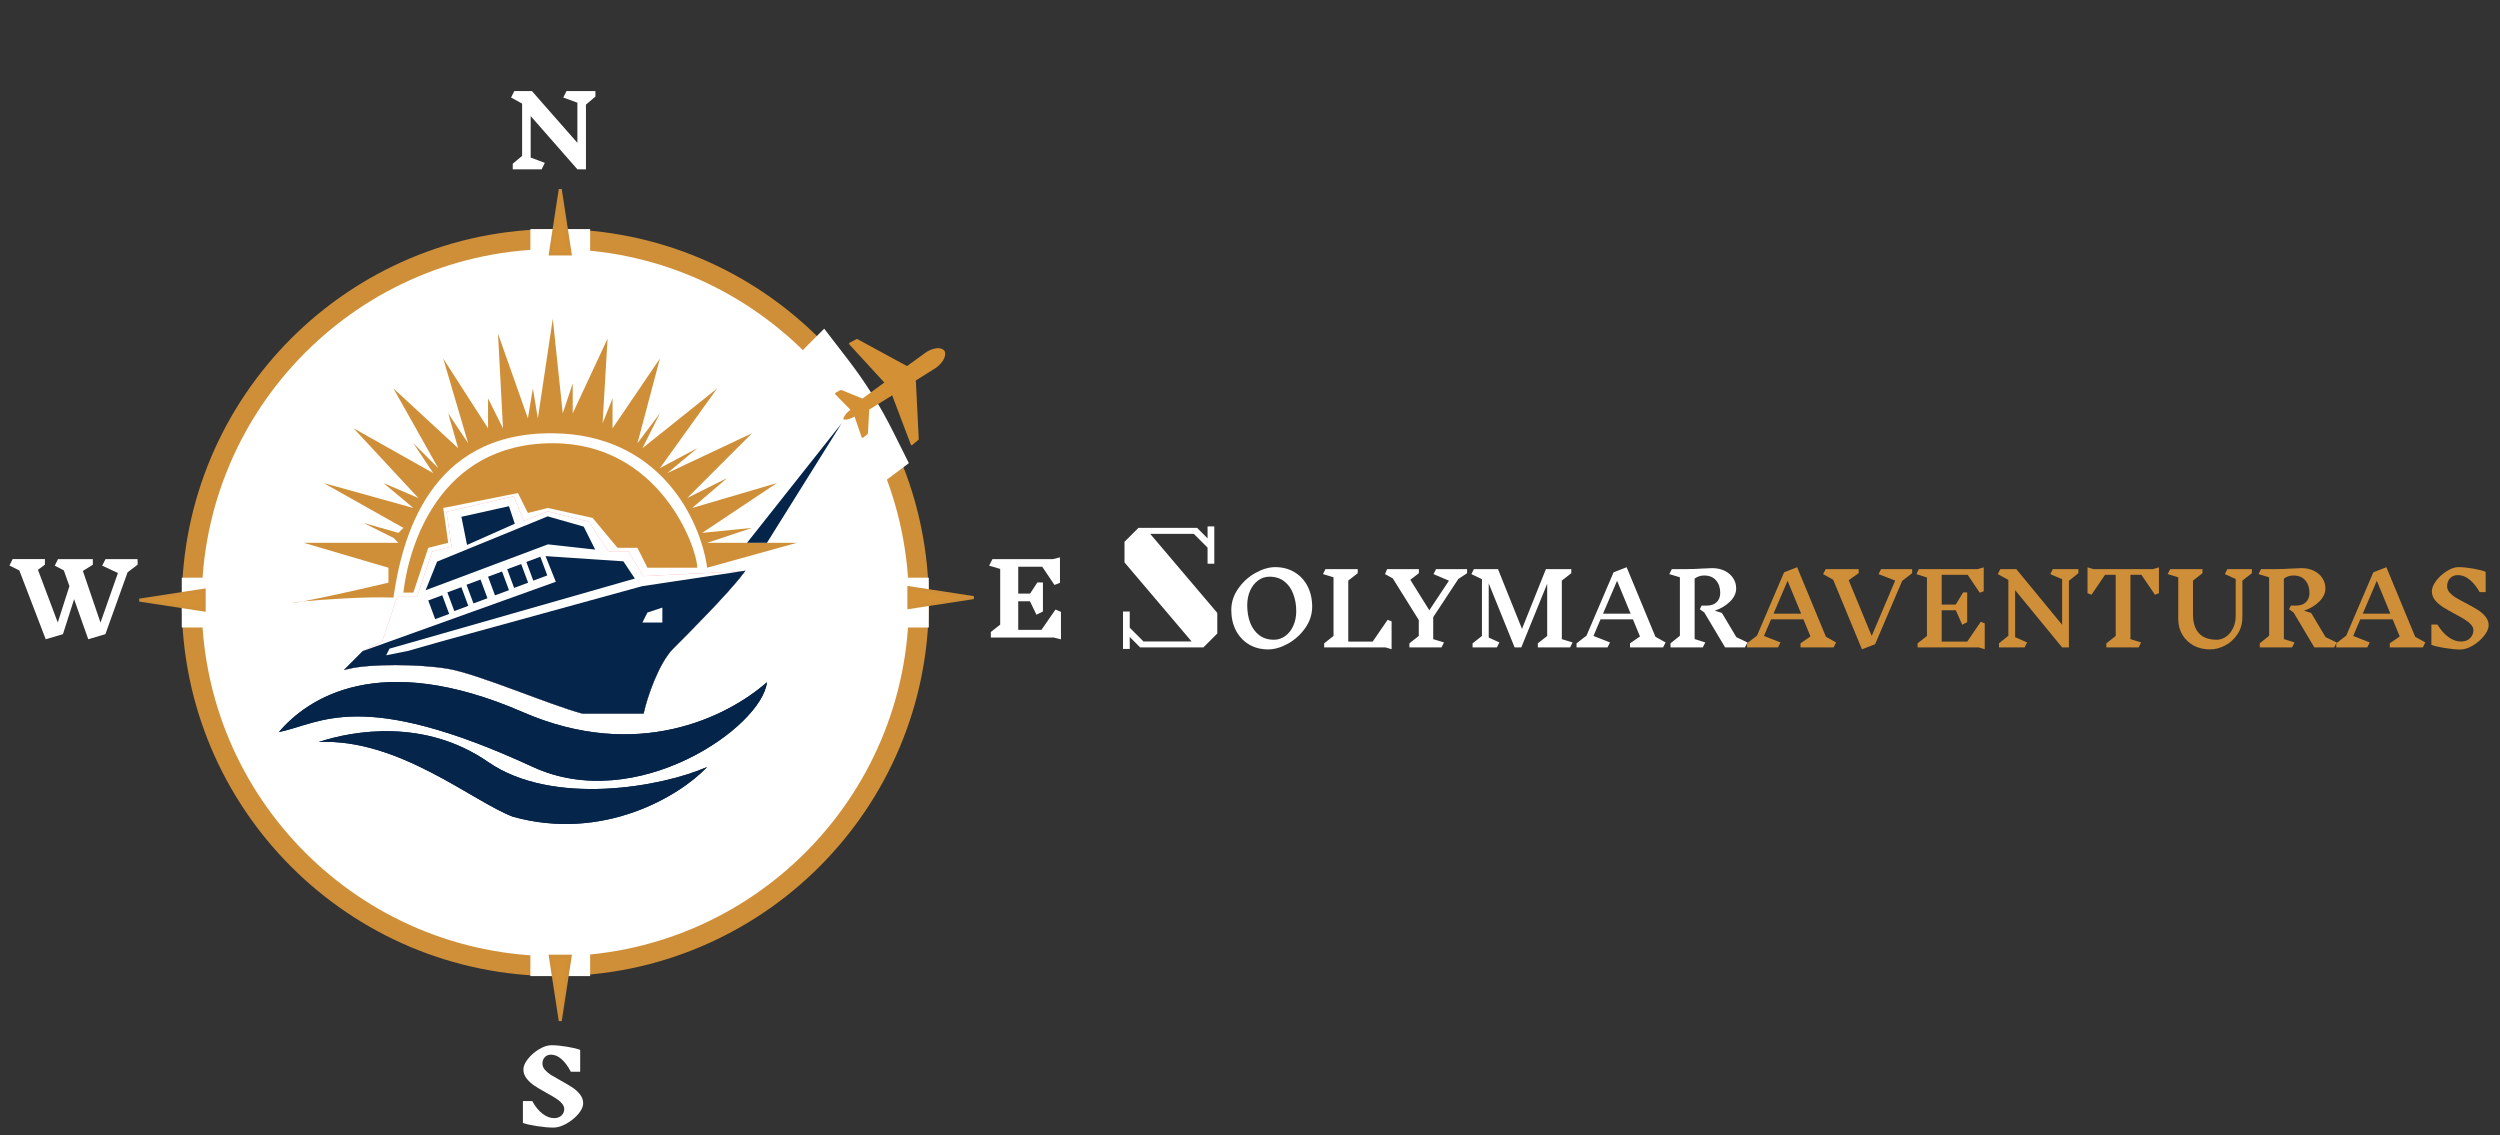 <svg width="251" height="114" viewBox="0 0 251 114" fill="none" xmlns="http://www.w3.org/2000/svg">
<rect x="0" y="0" width="251" height="114" fill="#333333" stroke="none"/>
<circle cx="55.75" cy="60.5" r="36.5" fill="white" stroke="#CF8F38" stroke-width="2"/>
<rect x="53.25" y="23" width="6" height="5" fill="white"/>
<path d="M35 67L36.5 65.5L38.5 64.5L40 60H42L43.5 55.5L45.5 55L45 51.5L51.5 50L52.5 52.5L55 51.5L59 52.5L61 55.5H63L64.5 58L74.5 57.5C73 59.5 68.914 63.586 67.5 65C66 66.5 64.833 70 64.5 71.5H58.5C55.333 70.667 48 67.5 45 67C41.995 66.499 37.167 66.5 35 67Z" fill="#FF2E2E" fill-opacity="0.61" stroke="#FF2E2E" stroke-opacity="0.61" stroke-width="0.3"/>
<path d="M51 51L46.5 52L47 54.5L51.5 52.5L51 51Z" fill="#05254B"/>
<path d="M55 52L44 56.5L43 59L55 54.5L59.5 55L58.5 53L55 52Z" fill="#05254B"/>
<path d="M51 51L46.5 52L47 54.5L51.5 52.5L51 51Z" stroke="#05254B" stroke-width="0.3"/>
<path d="M55 52L44 56.5L43 59L55 54.5L59.5 55L58.5 53L55 52Z" stroke="#05254B" stroke-width="0.3"/>
<path d="M35 67L36.5 65.5L56 58.5L55 56L62.5 56.5L63.5 58L39 65L38.5 66L41 65.5L44.5 64.5L64.5 59L74.5 57.5C73 59.5 68.914 63.586 67.5 65C66 66.5 64.833 70 64.5 71.5H58.5C55.333 70.667 48 67.5 45 67C41.995 66.499 37.167 66.5 35 67Z" fill="#05254B" stroke="#05254B" stroke-width="0.3"/>
<path d="M49 76.5C42.682 72.126 35.5 73.333 32 74.5C40 74.1 47.5 80.5 51.5 82C60.5 84.5 68.167 80 71 77C66.5 79 55.5 81 49 76.5Z" fill="#05254B"/>
<path d="M52.5 71.5C38 65.196 30.833 70.167 28 73.5C32.167 72.667 36.137 68.986 53.5 77C63.9 81.8 76.5 73 77 68.5C73 72 64 76.5 52.5 71.5Z" fill="#04244A"/>
<path d="M40.5 59.5H41.5L43 55L45 54.5L44.5 51L52 49.5L53 51.5L55 51L59.5 52L62 55H64L65 57H70C70 55 66.255 44.5 55.5 44.5C44 44.5 41 55 40.5 59.5Z" fill="#CF8F38"/>
<path d="M39.5 60C36.828 59.879 32.317 60.2 30.374 60.383C29.951 60.457 29.644 60.5 29.5 60.5C29.283 60.5 29.65 60.451 30.374 60.383C32.309 60.043 36.675 59.047 39 58.5V57.5V57L30.5 54.5H40L39.5 54L36.5 52.5L40 53.5L40.5 53L32.5 48.5L41.5 51L38.5 48.5L42 50L35.5 43L43.5 47.5L41.5 44.5L44 47L39.5 39L46 45L45 41.5L47 44.5L44.5 36L49 43V40L50.5 43L50 33.5L53 42L53.5 39L54 42L55.5 32L56.5 41.5L57.5 38.5V41.5L61 34L60.5 42.5L61.5 40V43L66.255 36L64 44.5L66.255 41.5L64.5 45L72 39L66.255 47L70 45L67 47.5L75.5 43.5L69 50L73 48L69.5 51L78 48.5L70.5 53.5L75.5 53L71 54.5H80L71 57C70.323 52.167 66.255 43.596 55.5 43.5C43.001 43.388 40.344 54.167 39.5 60Z" fill="#CF8F38"/>
<rect x="53.25" y="93" width="6" height="5" fill="white"/>
<rect x="18.25" y="58" width="6" height="5" fill="white"/>
<rect x="87.25" y="58" width="6" height="5" fill="white"/>
<path d="M78.75 37L82.75 33L85.166 36.141C86.885 38.375 88.385 40.769 89.645 43.291L91.25 46.5L87.25 49.5L78.75 37Z" fill="white"/>
<g clip-path="url(#clip0_38_186)">
<path fill-rule="evenodd" clip-rule="evenodd" d="M84.673 42.059C84.746 41.725 84.999 41.437 85.374 41.136L83.906 39.633C83.808 39.561 83.826 39.493 83.906 39.425L84.339 39.18C84.414 39.152 84.488 39.149 84.559 39.187L86.592 40.017L88.785 38.406L85.301 34.61C85.211 34.523 85.218 34.449 85.343 34.389L86.043 34.023L91.064 36.756L93.03 35.33C93.665 34.964 94.228 34.861 94.603 35.049C94.809 35.153 94.871 35.237 94.892 35.466C94.933 35.914 94.607 36.434 94.001 36.911L91.95 38.199L92.245 44.125L91.638 44.642C91.534 44.736 91.466 44.712 91.429 44.591L89.575 39.694L87.269 41.121L87.149 43.407C87.153 43.489 87.12 43.558 87.064 43.619L86.672 43.931C86.581 43.98 86.513 43.968 86.491 43.845L85.795 41.821C85.376 42.056 85.022 42.178 84.7 42.108C84.671 42.101 84.667 42.089 84.673 42.059Z" fill="#D39035"/>
</g>
<path d="M35 67L36.5 65.5L38.5 64.5L40 60H42L43.5 55.5L45.5 55L45 51.5L51.5 50L52.5 52.5L55 51.5L59 52.5L61 55.5H63L64.5 58L74.5 57.5C73 59.5 68.914 63.586 67.5 65C66 66.5 64.833 70 64.5 71.5H58.5C55.333 70.667 48 67.5 45 67C41.995 66.499 37.167 66.5 35 67Z" fill="white" stroke="white" stroke-width="0.3"/>
<path d="M51 51L46.5 52L47 54.5L51.5 52.5L51 51Z" fill="#05254B"/>
<path d="M55 52L44 56.5L43 59L55 54.5L59.5 55L58.5 53L55 52Z" fill="#05254B"/>
<path d="M51 51L46.5 52L47 54.5L51.5 52.5L51 51Z" stroke="#05254B" stroke-width="0.3"/>
<path d="M55 52L44 56.5L43 59L55 54.5L59.5 55L58.5 53L55 52Z" stroke="#05254B" stroke-width="0.3"/>
<path d="M35 67L36.5 65.5L56 58.5L55 56L62.5 56.5L63.5 58L39 65L38.5 66L41 65.5L44.5 64.5L64.5 59L74.5 57.5C73 59.5 68.914 63.586 67.5 65C66 66.5 64.833 70 64.5 71.5H58.5C55.333 70.667 48 67.5 45 67C41.995 66.499 37.167 66.5 35 67Z" fill="#05254B" stroke="#05254B" stroke-width="0.3"/>
<path d="M49 76.5C42.682 72.126 35.5 73.333 32 74.5C40 74.1 47.5 80.5 51.5 82C60.5 84.5 68.167 80 71 77C66.5 79 55.5 81 49 76.5Z" fill="#05254B"/>
<path d="M52.5 71.5C38 65.196 30.833 70.167 28 73.5C32.167 72.667 36.137 68.986 53.5 77C63.9 81.8 76.5 73 77 68.5C73 72 64 76.5 52.5 71.5Z" fill="#04244A"/>
<path d="M56.25 19L55.25 25.5H57.25L56.25 19Z" fill="#D39035" stroke="#CF8F38" stroke-width="0.3"/>
<path d="M56.25 102.5L57.25 96H55.25L56.25 102.5Z" fill="#D39035" stroke="#CF8F38" stroke-width="0.3"/>
<path d="M14 60.25L20.5 61.25V59.25L14 60.25Z" fill="#D39035" stroke="#CF8F38" stroke-width="0.3"/>
<path d="M97.75 60L91.25 61V59L97.75 60Z" fill="#D39035" stroke="#CF8F38" stroke-width="0.3"/>
<path d="M105.8 64.01H99.48V63.45L100.42 62.71V57.12L99.31 56.79L99.64 56.14H105.7L106.42 55.96V58.51L105.87 58.73L104.64 56.9H102.23V59.6H103.42L104.15 58.48H104.71V61.39L104.06 61.72L103.41 60.37H102.23V63.24H104.56L105.97 61.2L106.52 61.43V64.19L105.8 64.01Z" fill="white"/>
<path d="M12.81 57.46L10.58 63.67L8.86 64.18L7.44 60.16L6.32 63.67L4.59 64.18L1.94 57.27L0.95 56.78L1.27 56.13H4.51V56.69L3.81 57.21L5.8 62.5L6.97 58.85L6.41 57.27L5.5 56.79L5.82 56.14H9.32V56.7L8.32 57.32L10.09 62.51L11.84 57.53L10.26 56.79L10.59 56.14H13.81L13.82 56.69L12.81 57.46Z" fill="white"/>
<path d="M58.83 10.5V17H57.97L53.28 11.65V15.82L54.7 16.35L54.38 17H51.48V16.44L52.42 15.65V10.4L51.31 9.79L51.64 9.14H53.4L57.97 14.34V10.31L56.55 9.79L56.88 9.14H59.78V9.7L58.83 10.5Z" fill="white"/>
<path d="M56.65 111.35C56.65 111.15 56.57 110.96 56.41 110.78C56.257 110.6 56.06 110.433 55.82 110.28C55.58 110.127 55.26 109.94 54.86 109.72C54.367 109.447 53.963 109.207 53.65 109C53.343 108.793 53.083 108.553 52.87 108.28C52.657 108.007 52.55 107.707 52.55 107.38C52.55 107.047 52.703 106.69 53.01 106.31C53.317 105.923 53.69 105.6 54.13 105.34C54.577 105.073 54.987 104.94 55.36 104.94C55.807 104.94 56.33 104.99 56.93 105.09C57.53 105.19 57.97 105.297 58.25 105.41V107.6H57.31C57.03 107.06 56.72 106.64 56.38 106.34C56.047 106.04 55.693 105.89 55.32 105.89C55.053 105.89 54.843 105.977 54.69 106.15C54.537 106.317 54.46 106.53 54.46 106.79C54.46 107.003 54.54 107.207 54.7 107.4C54.867 107.587 55.07 107.76 55.31 107.92C55.557 108.073 55.887 108.263 56.3 108.49C56.787 108.757 57.18 108.99 57.48 109.19C57.78 109.39 58.033 109.623 58.24 109.89C58.447 110.157 58.55 110.45 58.55 110.77C58.55 111.103 58.387 111.463 58.06 111.85C57.733 112.23 57.333 112.553 56.86 112.82C56.393 113.08 55.967 113.21 55.58 113.21C55.113 113.21 54.553 113.16 53.9 113.06C53.253 112.96 52.787 112.853 52.5 112.74V110.55H53.44C53.733 111.09 54.073 111.51 54.46 111.81C54.847 112.11 55.237 112.26 55.63 112.26C55.937 112.26 56.183 112.173 56.37 112C56.557 111.82 56.65 111.603 56.65 111.35Z" fill="white"/>
<path d="M65 61.5L66.5 61V62.5H64.5L65 61.5Z" fill="white"/>
<path d="M84.5 42.5L75 54.5H77L84.5 42.5Z" fill="#04244A"/>
<path d="M112.75 61.4H113.425V63.02L114.805 64.4H119.635L112.9 56.465V54.395L114.295 53H120.19L121.24 54.05V52.85H121.915V56.6H121.24V54.98L119.86 53.6H115.48L122.215 61.535V63.605L120.82 65H114.475L113.425 63.95V65.15H112.75V61.4ZM128.032 56.94C128.765 56.94 129.412 57.11 129.972 57.45C130.538 57.79 130.975 58.26 131.282 58.86C131.588 59.46 131.742 60.14 131.742 60.9C131.742 61.68 131.508 62.4 131.042 63.06C130.575 63.72 129.995 64.243 129.302 64.63C128.608 65.01 127.948 65.2 127.322 65.2C126.595 65.2 125.952 65.033 125.392 64.7C124.832 64.36 124.395 63.89 124.082 63.29C123.775 62.69 123.622 62.01 123.622 61.25C123.622 60.47 123.855 59.75 124.322 59.09C124.788 58.423 125.365 57.9 126.052 57.52C126.745 57.133 127.405 56.94 128.032 56.94ZM127.452 57.9C127.038 57.9 126.662 58.023 126.322 58.27C125.982 58.517 125.712 58.86 125.512 59.3C125.318 59.74 125.222 60.23 125.222 60.77C125.222 61.403 125.318 61.983 125.512 62.51C125.712 63.03 126.012 63.447 126.412 63.76C126.812 64.073 127.308 64.23 127.902 64.23C128.315 64.23 128.692 64.107 129.032 63.86C129.378 63.613 129.648 63.273 129.842 62.84C130.042 62.4 130.142 61.91 130.142 61.37C130.142 60.73 130.042 60.15 129.842 59.63C129.648 59.103 129.348 58.683 128.942 58.37C128.542 58.057 128.045 57.9 127.452 57.9ZM139.106 65H132.946V64.59L133.886 63.85V57.96L132.826 57.64L133.076 57.14H136.316V57.55L135.366 58.29V64.42H137.816L139.316 62.23L139.716 62.38V65.18L139.106 65ZM143.895 64.17L144.975 64.5L144.725 65H141.505V64.59L142.445 63.85V62.25L139.835 58.07L139.055 57.64L139.265 57.14H142.455V57.55L141.595 58.21L143.505 61.27L145.475 58.3L143.925 57.64L144.175 57.14H147.295V57.55L146.415 58.13L143.895 61.96V64.17ZM157.638 65H154.398V64.59L155.338 63.85V58.61L152.738 65H152.068L149.468 58.57V64.01L150.538 64.5L150.288 65H147.848V64.59L148.788 63.85V58.15L147.728 57.64L147.978 57.14H150.398L152.808 63.14L155.208 57.14H157.758V57.55L156.808 58.29V64.17L157.888 64.5L157.638 65ZM166.974 65H163.654V64.59L164.654 63.9L163.944 62.18H160.694L159.984 63.85L161.644 64.5L161.394 65H158.284V64.59L159.284 63.82L162.004 57.46L163.314 56.95L166.204 63.93L167.224 64.5L166.974 65ZM162.354 58.31L160.944 61.61H163.714L162.354 58.31ZM175.191 65H173.201L171.111 61.49L170.661 61.17L170.841 60.8H171.371C171.784 60.8 172.111 60.687 172.351 60.46C172.591 60.233 172.711 59.92 172.711 59.52C172.711 59.013 172.571 58.597 172.291 58.27C172.017 57.943 171.617 57.78 171.091 57.78C170.744 57.78 170.427 57.883 170.141 58.09V64.16L171.211 64.5L170.961 65H167.721V64.59L168.661 63.83V57.96L167.601 57.64L167.851 57.14H169.211C169.804 57.14 170.387 57.12 170.961 57.08C171.387 57.053 171.701 57.04 171.901 57.04C172.374 57.04 172.794 57.13 173.161 57.31C173.527 57.49 173.811 57.737 174.011 58.05C174.211 58.357 174.311 58.697 174.311 59.07C174.311 59.557 174.101 60.003 173.681 60.41C173.261 60.817 172.754 61.117 172.161 61.31L172.881 61.54L174.331 63.97L175.441 64.5L175.191 65Z" fill="white"/>
<path d="M184.093 65H180.773V64.59L181.773 63.9L181.063 62.18H177.813L177.103 63.85L178.763 64.5L178.513 65H175.403V64.59L176.403 63.82L179.123 57.46L180.433 56.95L183.323 63.93L184.343 64.5L184.093 65ZM179.473 58.31L178.063 61.61H180.833L179.473 58.31ZM190.979 58.32L188.259 64.68L186.939 65.19L184.049 58.2L183.039 57.64L183.299 57.14H186.609V57.55L185.609 58.25L187.919 63.85L190.279 58.29L188.609 57.64L188.859 57.14H191.979V57.55L190.979 58.32ZM198.656 65H192.526V64.59L193.466 63.85V57.98L192.406 57.64L192.656 57.14H198.556L199.166 56.96V59.36L198.766 59.51L197.556 57.71H194.946V60.7H196.356L197.096 59.48H197.506V62.47L197.006 62.72L196.366 61.27H194.946V64.42H197.506L198.866 62.43L199.266 62.58V65.18L198.656 65ZM207.719 58.31V65H207.039L202.319 59.25V63.97L203.519 64.5L203.269 65H200.699V64.59L201.639 63.83V58.22L200.579 57.64L200.829 57.14H202.439L207.039 62.73V58.15L205.849 57.64L206.099 57.14H208.669V57.55L207.719 58.31ZM216.757 59.56L216.357 59.71L214.997 57.71H213.897V64.17L214.967 64.5L214.717 65H211.477V64.59L212.417 63.85V57.71H211.347L209.987 59.71L209.587 59.56V56.96L210.197 57.14H216.147L216.757 56.96V59.56ZM225.136 58.29V61.9C225.136 62.6 224.966 63.2 224.626 63.7C224.286 64.2 223.863 64.577 223.356 64.83C222.856 65.077 222.366 65.2 221.886 65.2C221.273 65.2 220.723 65.07 220.236 64.81C219.756 64.543 219.38 64.18 219.106 63.72C218.833 63.253 218.696 62.73 218.696 62.15V57.96L217.636 57.64L217.886 57.14H221.126V57.55L220.176 58.29V61.72C220.176 62.513 220.373 63.13 220.766 63.57C221.166 64.01 221.766 64.23 222.566 64.23C222.866 64.23 223.163 64.137 223.456 63.95C223.75 63.757 223.99 63.477 224.176 63.11C224.37 62.743 224.466 62.313 224.466 61.82V58.13L223.376 57.64L223.626 57.14H226.086V57.55L225.136 58.29ZM234.351 65H232.361L230.271 61.49L229.821 61.17L230.001 60.8H230.531C230.944 60.8 231.271 60.687 231.511 60.46C231.751 60.233 231.871 59.92 231.871 59.52C231.871 59.013 231.731 58.597 231.451 58.27C231.177 57.943 230.777 57.78 230.251 57.78C229.904 57.78 229.587 57.883 229.301 58.09V64.16L230.371 64.5L230.121 65H226.881V64.59L227.821 63.83V57.96L226.761 57.64L227.011 57.14H228.371C228.964 57.14 229.547 57.12 230.121 57.08C230.547 57.053 230.861 57.04 231.061 57.04C231.534 57.04 231.954 57.13 232.321 57.31C232.687 57.49 232.971 57.737 233.171 58.05C233.371 58.357 233.471 58.697 233.471 59.07C233.471 59.557 233.261 60.003 232.841 60.41C232.421 60.817 231.914 61.117 231.321 61.31L232.041 61.54L233.491 63.97L234.601 64.5L234.351 65ZM243.253 65H239.933V64.59L240.933 63.9L240.223 62.18H236.973L236.263 63.85L237.923 64.5L237.673 65H234.563V64.59L235.563 63.82L238.283 57.46L239.593 56.95L242.483 63.93L243.503 64.5L243.253 65ZM238.633 58.31L237.223 61.61H239.993L238.633 58.31ZM248.33 63.28C248.33 63.073 248.247 62.88 248.08 62.7C247.92 62.52 247.72 62.357 247.48 62.21C247.24 62.057 246.907 61.867 246.48 61.64C245.98 61.373 245.577 61.143 245.27 60.95C244.963 60.75 244.7 60.52 244.48 60.26C244.267 59.993 244.16 59.7 244.16 59.38C244.16 59.047 244.303 58.69 244.59 58.31C244.883 57.923 245.24 57.6 245.66 57.34C246.08 57.073 246.467 56.94 246.82 56.94C247.247 56.94 247.743 56.99 248.31 57.09C248.883 57.19 249.3 57.297 249.56 57.41V59.45H248.96C248.653 58.91 248.313 58.49 247.94 58.19C247.573 57.89 247.187 57.74 246.78 57.74C246.44 57.74 246.173 57.847 245.98 58.06C245.787 58.267 245.69 58.537 245.69 58.87C245.69 59.09 245.773 59.297 245.94 59.49C246.107 59.677 246.313 59.847 246.56 60C246.813 60.153 247.153 60.34 247.58 60.56C248.067 60.813 248.463 61.037 248.77 61.23C249.077 61.423 249.333 61.65 249.54 61.91C249.753 62.17 249.86 62.457 249.86 62.77C249.86 63.103 249.703 63.463 249.39 63.85C249.083 64.23 248.707 64.553 248.26 64.82C247.813 65.08 247.407 65.21 247.04 65.21C246.593 65.21 246.06 65.16 245.44 65.06C244.827 64.96 244.383 64.853 244.11 64.74V62.7H244.72C245.04 63.24 245.407 63.66 245.82 63.96C246.233 64.26 246.657 64.41 247.09 64.41C247.463 64.41 247.763 64.3 247.99 64.08C248.217 63.853 248.33 63.587 248.33 63.28Z" fill="#CF8F38"/>
<rect x="42.995" y="60.286" width="1.5" height="2" transform="rotate(-20.377 42.995 60.286)" fill="#05254B"/>
<rect x="49" y="57.9" width="1.5" height="2" transform="rotate(-20.377 49 57.9)" fill="#05254B"/>
<rect x="44.915" y="59.475" width="1.5" height="2" transform="rotate(-20.377 44.915 59.475)" fill="#05254B"/>
<rect x="50.921" y="57.15" width="1.5" height="2" transform="rotate(-20.377 50.921 57.15)" fill="#05254B"/>
<rect x="46.839" y="58.71" width="1.5" height="2" transform="rotate(-20.377 46.839 58.71)" fill="#05254B"/>
<rect x="52.845" y="56.42" width="1.5" height="2" transform="rotate(-20.377 52.845 56.42)" fill="#05254B"/>
<defs>
<clipPath id="clip0_38_186">
<rect width="9.985" height="10.43" fill="white" transform="translate(85.25 33) rotate(12.205)"/>
</clipPath>
</defs>
</svg>
